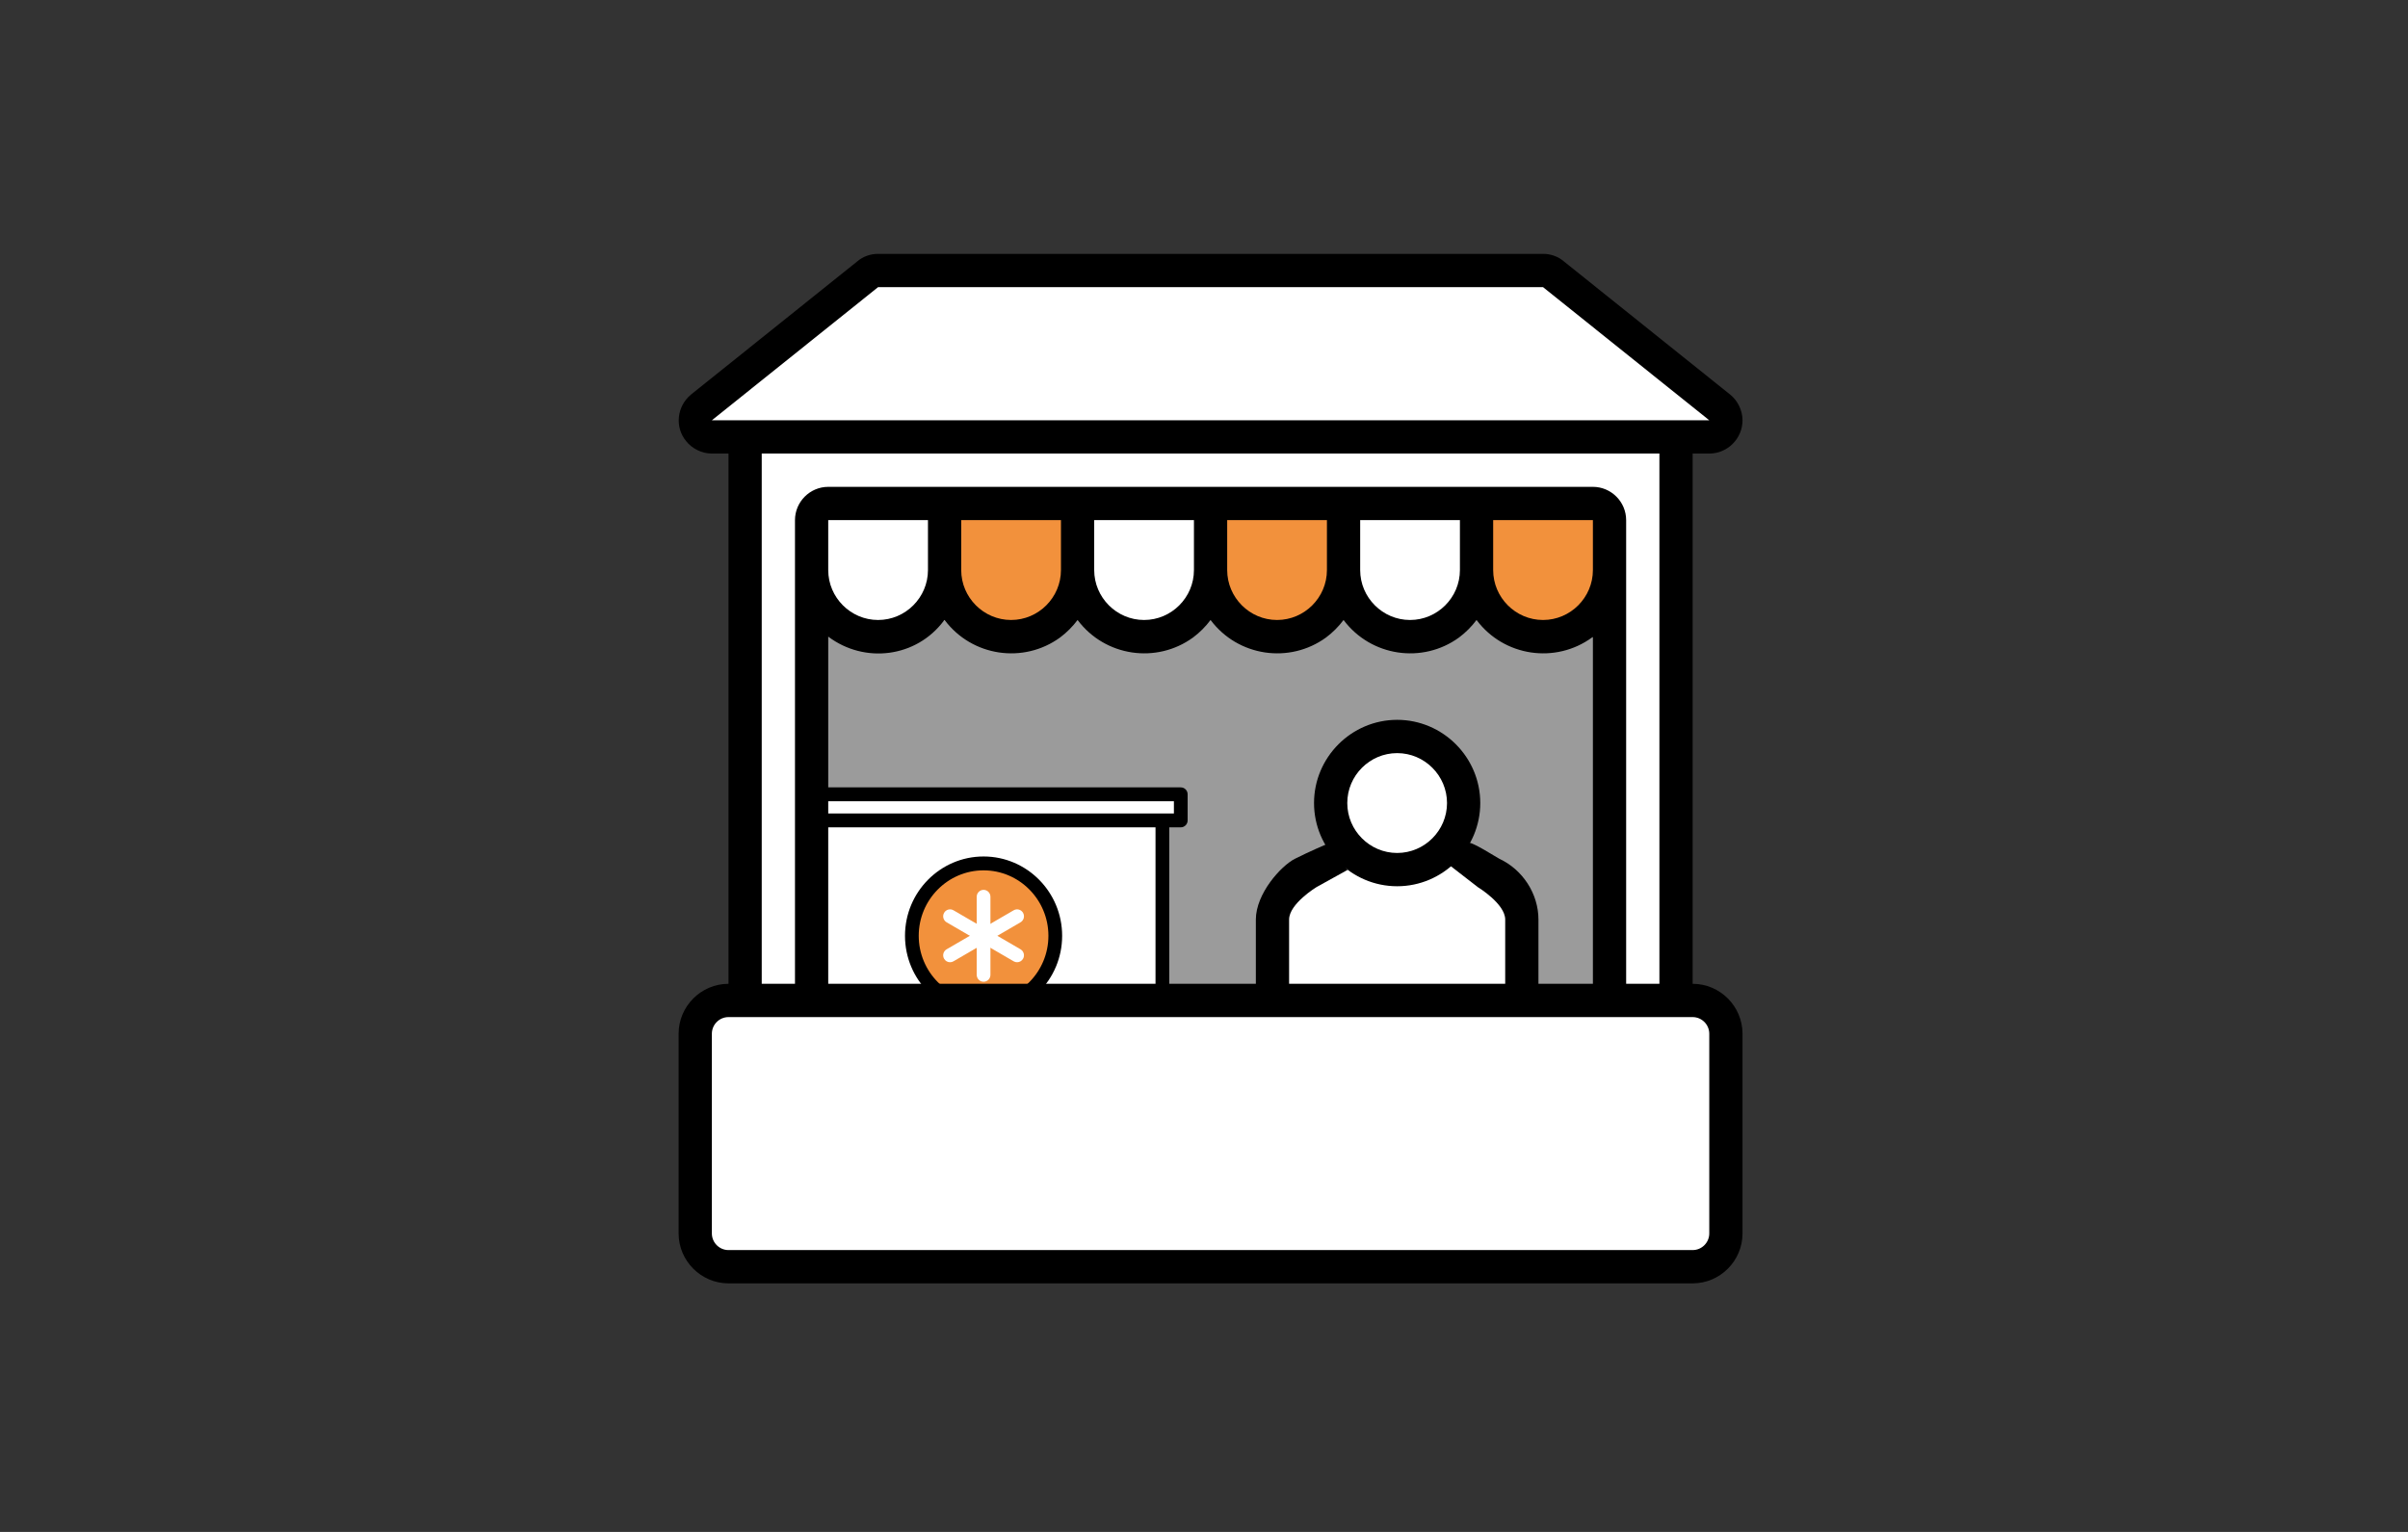 <?xml version="1.0" encoding="UTF-8" standalone="no"?>
<svg width="550px" height="350px" viewBox="0 0 550 350" version="1.1" xmlns="http://www.w3.org/2000/svg" xmlns:xlink="http://www.w3.org/1999/xlink">
    <rect x="0" y="0" width="550" height="350" fill="#333333" stroke="none"/>
    <!-- Generator: Sketch 40.3 (33839) - http://www.bohemiancoding.com/sketch -->
    <title>projects copy 3</title>
    <desc>Created with Sketch.</desc>
    <defs></defs>
    <g id="Page-1" stroke="none" stroke-width="1" fill="none" fill-rule="evenodd">
        <g id="projects-copy-3">
            <g id="shopping-and-retail-01-final" transform="translate(155, 58)">
                <rect id="Rectangle" fill="#FFFFFF" x="16.759" y="44.053" width="209.483" height="123.769"></rect>
                <rect id="Rectangle" fill="#9B9B9B" x="30.375" y="58.738" width="183.297" height="108.56"></rect>
                <path d="M7.594,45.627 L235.406,45.627 C239.583,45.627 243,42.205 243,38.022 C243,35.741 241.861,33.46 240.152,32.129 L202.184,1.711 C200.855,0.57 199.146,0 197.438,0 L45.562,0 C43.854,0 42.145,0.57 40.816,1.711 L2.848,32.129 C-0.38,34.79 -0.949,39.543 1.709,42.775 C3.038,44.486 5.316,45.627 7.594,45.627 L7.594,45.627 Z" id="Shape" fill="#000000"></path>
                <polygon id="Path" fill="#FFFFFF" points="45.562 7.604 197.438 7.604 235.406 38.022 7.594 38.022"></polygon>
                <g id="Group" transform="translate(23.043, 121.671)">
                    <rect id="Rectangle" fill="#FFFFFF" x="5.94" y="7.342" width="81.796" height="53.231"></rect>
                    <rect id="Rectangle" fill="#FFFFFF" x="15.114" y="66.539" width="10.475" height="5.048"></rect>
                    <rect id="Rectangle" fill="#FFFFFF" x="67.63" y="66.539" width="10.475" height="5.048"></rect>
                    <path d="M87.451,62.137 L5.769,62.137 C4.902,62.137 4.201,61.428 4.201,60.553 L4.201,7.768 C4.201,6.893 4.902,6.184 5.769,6.184 C6.636,6.184 7.337,6.893 7.337,7.768 L7.337,58.968 L85.883,58.968 L85.883,7.768 C85.883,6.893 86.584,6.184 87.451,6.184 C88.317,6.184 89.019,6.893 89.019,7.768 L89.019,60.553 C89.019,61.428 88.317,62.137 87.451,62.137 L87.451,62.137 Z" id="Shape" fill="#000000"></path>
                    <path d="M46.61,52.257 C36.713,52.257 28.664,44.126 28.664,34.133 C28.664,24.141 36.713,16.011 46.61,16.011 C56.506,16.011 64.556,24.141 64.556,34.133 C64.556,44.126 56.506,52.257 46.61,52.257 L46.61,52.257 Z" id="Shape" fill="#000000"></path>
                    <path d="M31.8,34.133 C31.8,42.379 38.445,49.088 46.61,49.088 C54.775,49.088 61.42,42.379 61.42,34.133 C61.42,25.887 54.775,19.179 46.61,19.179 C38.445,19.179 31.8,25.887 31.8,34.133 Z" id="Path" fill="#F2913C"></path>
                    <path d="M91.652,9.353 L1.568,9.353 C0.702,9.353 0,8.643 0,7.768 L0,1.808 C0,0.933 0.702,0.223 1.568,0.223 L91.652,0.223 C92.518,0.223 93.22,0.933 93.22,1.808 L93.22,7.768 C93.22,8.643 92.518,9.353 91.652,9.353 L91.652,9.353 Z" id="Shape" fill="#000000"></path>
                    <polygon id="Path" fill="#FFFFFF" points="3.136 6.184 90.083 6.184 90.083 3.392 3.136 3.392"></polygon>
                    <path d="M46.61,44.632 C45.743,44.632 45.042,43.922 45.042,43.047 L45.042,25.219 C45.042,24.344 45.743,23.635 46.61,23.635 C47.476,23.635 48.178,24.344 48.178,25.219 L48.178,43.047 C48.178,43.922 47.476,44.632 46.61,44.632 L46.61,44.632 Z" id="Shape" fill="#FFFFFF"></path>
                    <path d="M38.954,40.175 C38.412,40.175 37.884,39.89 37.593,39.381 C37.16,38.624 37.419,37.655 38.168,37.218 L53.484,28.304 C54.237,27.869 55.193,28.128 55.627,28.886 C56.059,29.644 55.801,30.612 55.052,31.049 L39.736,39.963 C39.489,40.107 39.22,40.175 38.954,40.175 L38.954,40.175 Z" id="Shape" fill="#FFFFFF"></path>
                    <path d="M53.484,39.963 L38.168,31.049 C37.419,30.612 37.16,29.644 37.593,28.886 C38.027,28.128 38.983,27.869 39.736,28.304 L55.052,37.218 C55.801,37.655 56.059,38.624 55.627,39.381 C55.336,39.89 54.808,40.175 54.266,40.175 C54,40.175 53.731,40.107 53.484,39.963 Z" id="Shape" fill="#FFFFFF"></path>
                    <path d="M26.297,55.049 L11.619,55.049 C10.752,55.049 10.05,54.34 10.05,53.465 C10.05,52.59 10.752,51.88 11.619,51.88 L26.297,51.88 C27.163,51.88 27.865,52.59 27.865,53.465 C27.865,54.34 27.163,55.049 26.297,55.049 L26.297,55.049 Z" id="Shape" fill="#9B9B9B"></path>
                    <path d="M18.958,49.25 L11.619,49.25 C10.752,49.25 10.05,48.54 10.05,47.665 C10.05,46.79 10.752,46.081 11.619,46.081 L18.958,46.081 C19.824,46.081 20.526,46.79 20.526,47.665 C20.526,48.54 19.824,49.25 18.958,49.25 L18.958,49.25 Z" id="Shape" fill="#9B9B9B"></path>
                    <path d="M81.601,55.049 L66.923,55.049 C66.057,55.049 65.355,54.34 65.355,53.465 C65.355,52.59 66.057,51.88 66.923,51.88 L81.601,51.88 C82.468,51.88 83.169,52.59 83.169,53.465 C83.169,54.34 82.468,55.049 81.601,55.049 L81.601,55.049 Z" id="Shape" fill="#9B9B9B"></path>
                    <path d="M81.601,49.25 L74.262,49.25 C73.396,49.25 72.694,48.54 72.694,47.665 C72.694,46.79 73.396,46.081 74.262,46.081 L81.601,46.081 C82.468,46.081 83.169,46.79 83.169,47.665 C83.169,48.54 82.468,49.25 81.601,49.25 L81.601,49.25 Z" id="Shape" fill="#9B9B9B"></path>
                    <path d="M82.876,67.882 L10.29,67.882 C6.932,67.882 4.201,65.1 4.201,61.68 L4.201,60.553 C4.201,59.678 4.902,58.968 5.769,58.968 L87.451,58.968 C88.317,58.968 89.019,59.678 89.019,60.553 L89.019,61.68 C89.019,65.158 86.32,67.882 82.876,67.882 L82.876,67.882 Z" id="Shape" fill="#000000"></path>
                    <path d="M7.37,62.137 C7.577,63.614 8.786,64.713 10.29,64.713 L82.876,64.713 C84.408,64.713 85.637,63.614 85.85,62.137 L7.37,62.137 L7.37,62.137 Z" id="Path" fill="#FFFFFF"></path>
                    <path d="M25.126,73.199 L15.713,73.199 C14.847,73.199 14.145,72.489 14.145,71.614 L14.145,66.298 C14.145,65.423 14.847,64.713 15.713,64.713 C16.58,64.713 17.281,65.423 17.281,66.298 L17.281,70.03 L23.558,70.03 L23.558,66.298 C23.558,65.423 24.259,64.713 25.126,64.713 C25.993,64.713 26.694,65.423 26.694,66.298 L26.694,71.614 C26.694,72.489 25.993,73.199 25.126,73.199 L25.126,73.199 Z" id="Shape" fill="#000000"></path>
                    <path d="M77.454,73.199 L68.094,73.199 C67.227,73.199 66.526,72.489 66.526,71.614 L66.526,66.298 C66.526,65.423 67.227,64.713 68.094,64.713 C68.96,64.713 69.662,65.423 69.662,66.298 L69.662,70.03 L75.885,70.03 L75.885,66.298 C75.885,65.423 76.587,64.713 77.454,64.713 C78.32,64.713 79.022,65.423 79.022,66.298 L79.022,71.614 C79.022,72.489 78.32,73.199 77.454,73.199 L77.454,73.199 Z" id="Shape" fill="#000000"></path>
                </g>
                <rect id="Rectangle" fill="#FFFFFF" x="16.759" y="53.756" width="13.878" height="114.067"></rect>
                <polygon id="Polygon" fill="#FFFFFF" points="163.397 131.111 190.293 145.969 190.293 170.009 136.501 170.009 136.501 145.969"></polygon>
                <path d="M231.609,166.773 L231.609,45.102 L224.016,45.102 L224.016,166.773 L18.984,166.773 L18.984,45.102 L11.391,45.102 L11.391,166.773 C5.126,166.773 0,171.906 0,178.18 L0,223.807 C0,230.08 5.126,235.213 11.391,235.213 L231.609,235.213 C237.874,235.213 243,230.08 243,223.807 L243,178.18 C243,171.906 237.874,166.773 231.609,166.773 L231.609,166.773 Z" id="Shape" fill="#000000"></path>
                <path d="M235.406,223.807 C235.406,225.898 233.698,227.609 231.609,227.609 L11.391,227.609 C9.302,227.609 7.594,225.898 7.594,223.807 L7.594,178.18 C7.594,176.089 9.302,174.378 11.391,174.378 L231.609,174.378 C233.698,174.378 235.406,176.089 235.406,178.18 L235.406,178.18 L235.406,223.807 L235.406,223.807 Z" id="Path" fill="#FFFFFF"></path>
                <path d="M164.117,144.484 C174.558,144.484 183.101,135.929 183.101,125.473 C183.101,115.017 174.558,106.462 164.117,106.462 C153.675,106.462 145.132,115.017 145.132,125.473 C145.132,135.929 153.675,144.484 164.117,144.484 L164.117,144.484 Z" id="Shape" fill="#000000"></path>
                <path d="M164.117,114.067 C170.381,114.067 175.507,119.2 175.507,125.473 C175.507,131.747 170.381,136.88 164.117,136.88 C157.852,136.88 152.726,131.747 152.726,125.473 C152.726,119.2 157.852,114.067 164.117,114.067 L164.117,114.067 Z" id="Path" fill="#FFFFFF"></path>
                <path d="M216.422,167.298 L216.422,60.836 C216.422,56.653 213.005,53.231 208.828,53.231 L34.172,53.231 C29.995,53.231 26.578,56.653 26.578,60.836 L26.578,167.298 L34.172,167.298 L34.172,87.451 C42.525,93.725 54.295,92.204 60.56,83.839 C60.56,83.839 60.56,83.649 60.75,83.649 C67.015,92.014 78.785,93.725 87.138,87.641 C88.657,86.501 89.986,85.17 91.125,83.649 C97.39,92.014 109.16,93.725 117.513,87.641 C119.032,86.501 120.361,85.17 121.5,83.649 C127.765,92.014 139.535,93.725 147.888,87.641 C149.407,86.501 150.736,85.17 151.875,83.649 C158.14,92.014 169.91,93.725 178.263,87.641 C179.782,86.501 181.111,85.17 182.25,83.649 C188.515,92.014 200.285,93.725 208.638,87.641 C208.638,87.641 208.828,87.641 208.828,87.451 L208.828,167.298 L216.422,167.298 L216.422,167.298 Z" id="Shape" fill="#000000"></path>
                <path d="M196.39,152.089 C196.39,146.195 192.783,140.682 187.467,138.211 C186.936,137.964 180.752,133.965 180.316,134.607 C179.652,135.584 176.138,139.717 176.138,139.717 L182.531,144.675 C182.531,144.675 188.796,148.477 188.796,152.089 L188.796,167.298 L196.39,167.298 L196.39,152.089 Z" id="Shape" fill="#000000"></path>
                <path d="M131.843,167.298 L139.437,167.298 L139.437,152.089 C139.437,148.477 145.702,144.675 145.702,144.675 L152.794,140.744 L148.103,134.824 C148.103,134.824 143.962,136.596 140.766,138.211 C137.569,139.826 131.843,146.195 131.843,152.089 L131.843,167.298 Z" id="Shape" fill="#000000"></path>
                <path d="M197.438,83.649 C191.173,83.649 186.047,78.516 186.047,72.242 L186.047,60.836 L208.828,60.836 L208.828,72.242 C208.828,78.516 203.702,83.649 197.438,83.649 L197.438,83.649 Z" id="Path" fill="#F2913C"></path>
                <path d="M178.453,72.242 C178.453,78.516 173.327,83.649 167.062,83.649 C160.798,83.649 155.672,78.516 155.672,72.242 L155.672,60.836 L178.453,60.836 L178.453,72.242 L178.453,72.242 Z" id="Path" fill="#FFFFFF"></path>
                <path d="M148.078,72.242 C148.078,78.516 142.952,83.649 136.688,83.649 C130.423,83.649 125.297,78.516 125.297,72.242 L125.297,60.836 L148.078,60.836 L148.078,72.242 L148.078,72.242 Z" id="Path" fill="#F2913C"></path>
                <path d="M117.703,72.242 C117.703,78.516 112.577,83.649 106.312,83.649 C100.048,83.649 94.922,78.516 94.922,72.242 L94.922,60.836 L117.703,60.836 L117.703,72.242 L117.703,72.242 Z" id="Path" fill="#FFFFFF"></path>
                <path d="M87.328,72.242 C87.328,78.516 82.202,83.649 75.938,83.649 C69.673,83.649 64.547,78.516 64.547,72.242 L64.547,60.836 L87.328,60.836 L87.328,72.242 L87.328,72.242 Z" id="Path" fill="#F2913C"></path>
                <path d="M56.953,72.242 C56.953,78.516 51.827,83.649 45.562,83.649 C39.298,83.649 34.172,78.516 34.172,72.242 L34.172,60.836 L56.953,60.836 L56.953,72.242 L56.953,72.242 Z" id="Path" fill="#FFFFFF"></path>
            </g>
        </g>
    </g>
</svg>